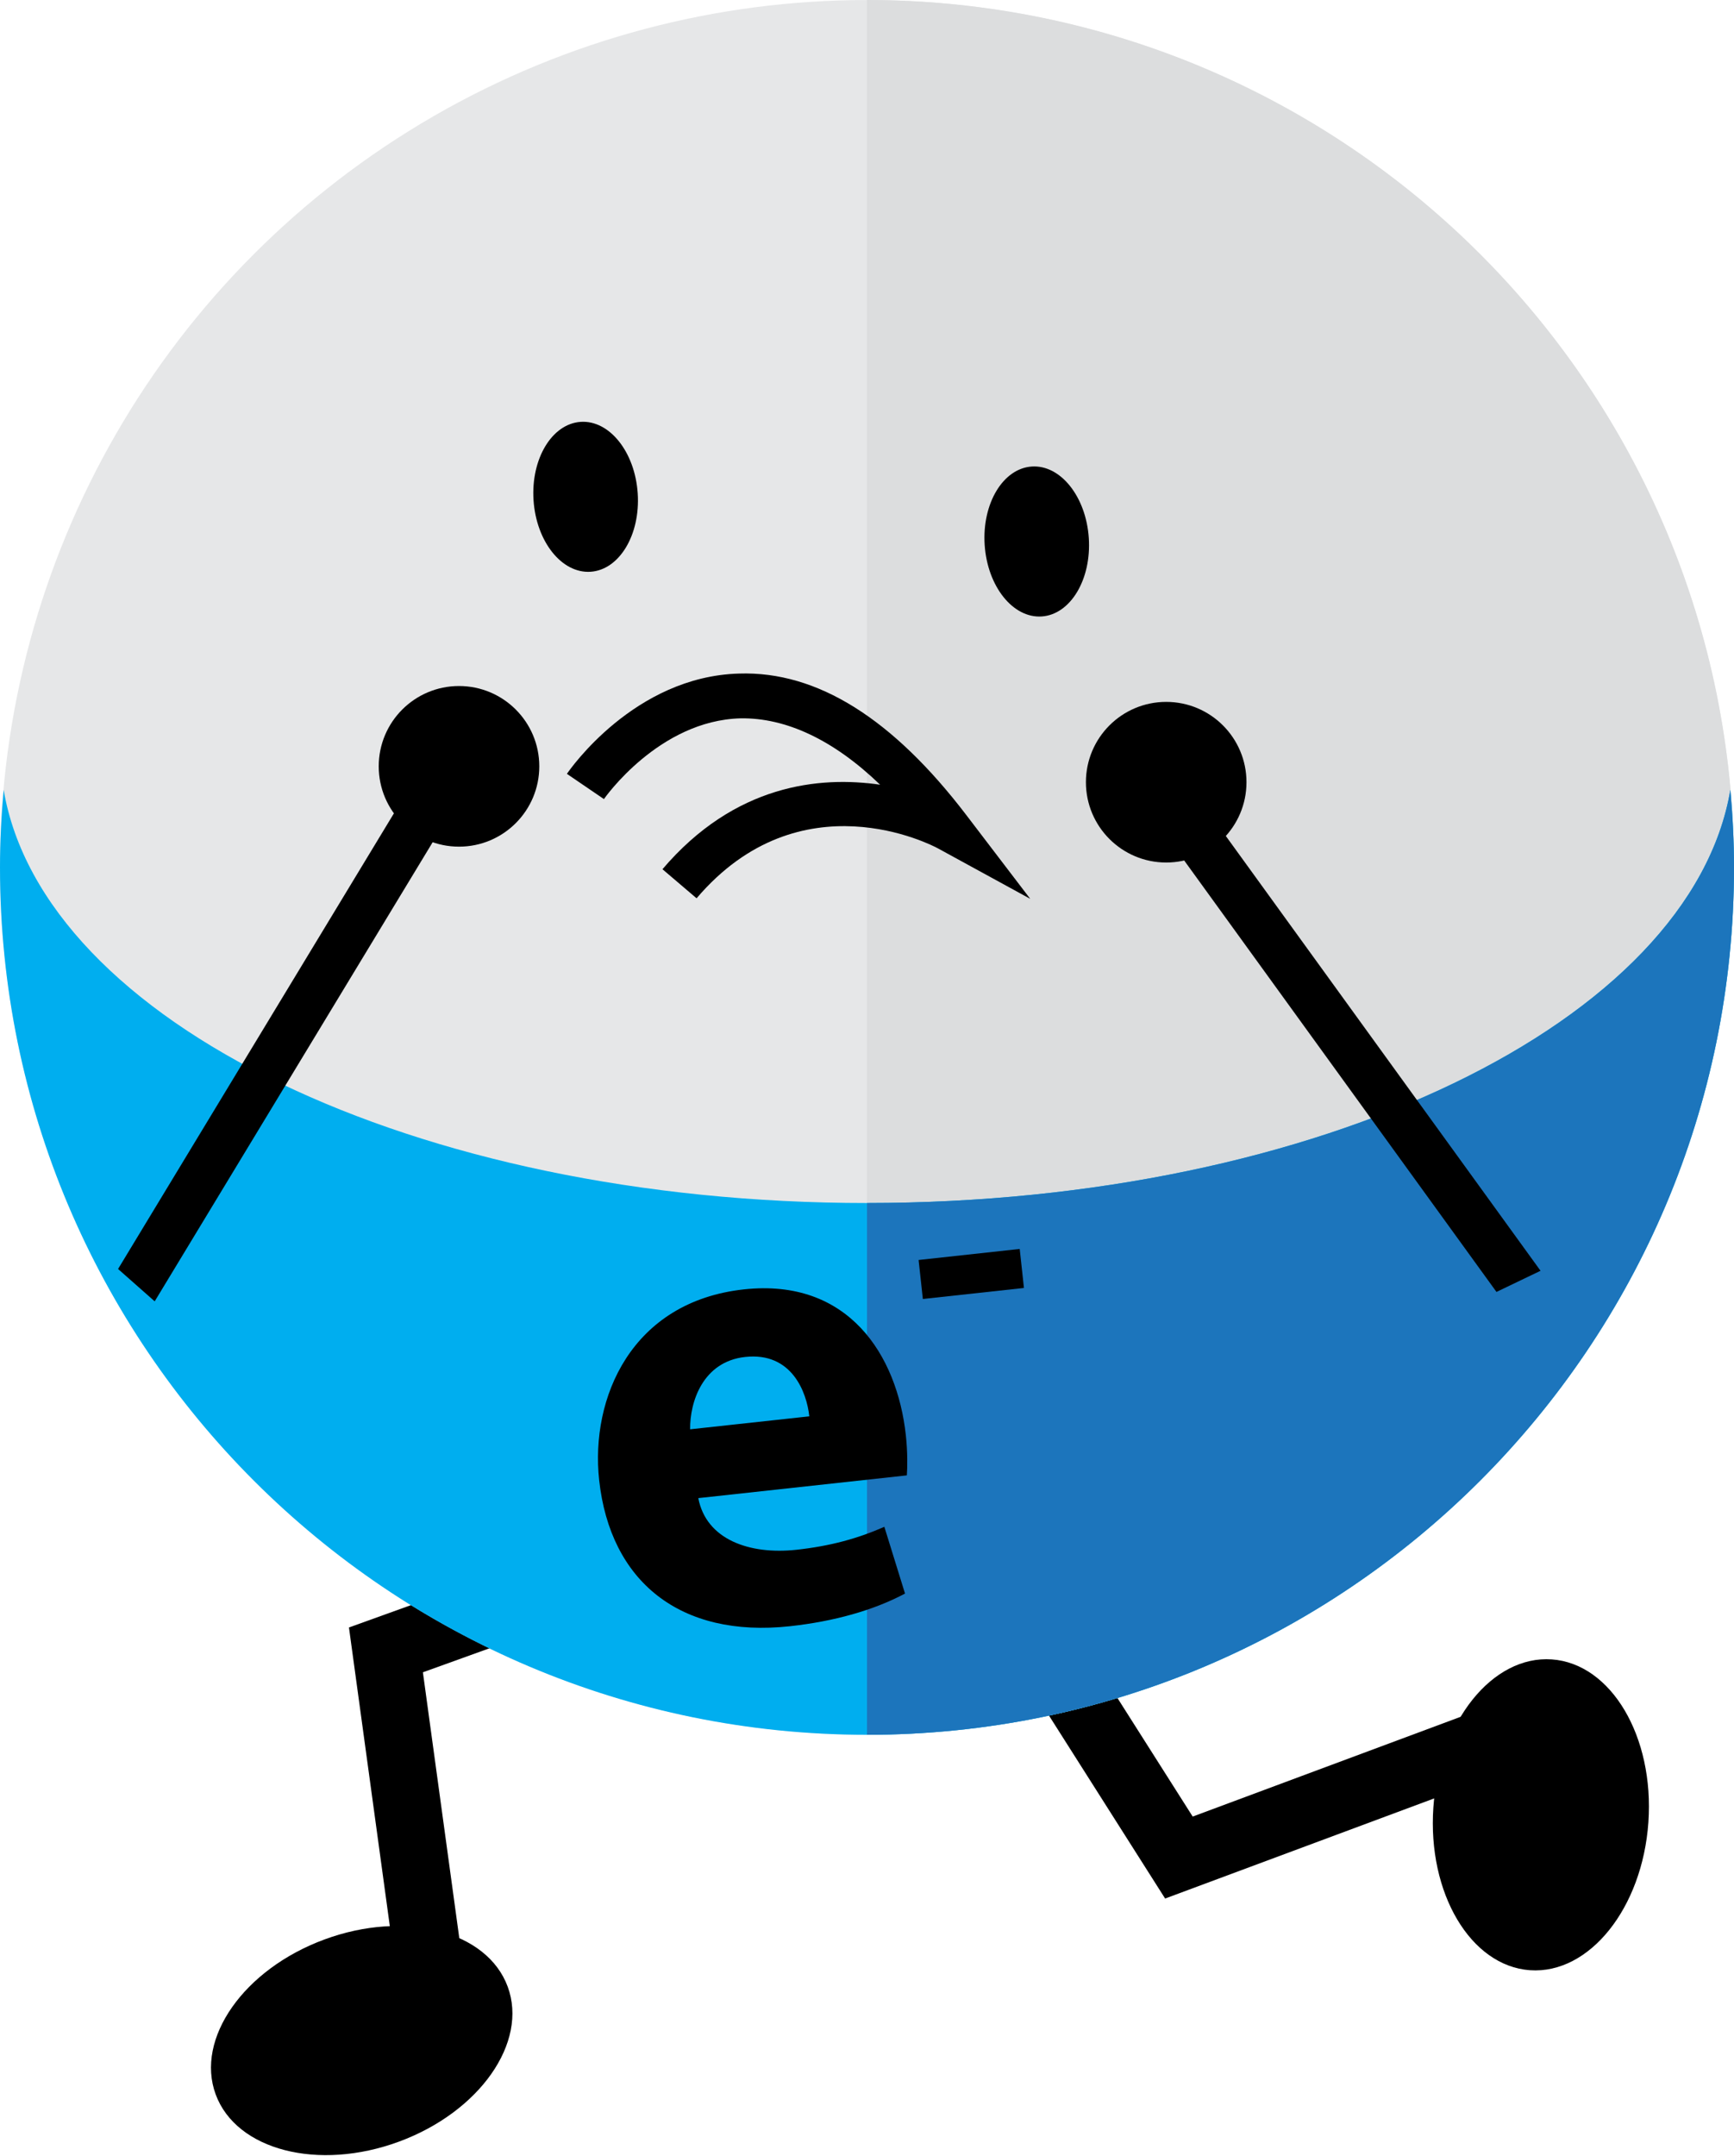 <?xml version="1.0" encoding="utf-8"?>
<!-- Generator: Adobe Illustrator 15.0.0, SVG Export Plug-In . SVG Version: 6.00 Build 0)  -->
<!DOCTYPE svg PUBLIC "-//W3C//DTD SVG 1.1//EN" "http://www.w3.org/Graphics/SVG/1.1/DTD/svg11.dtd">
<svg version="1.1" id="Layer_1" xmlns="http://www.w3.org/2000/svg" xmlns:xlink="http://www.w3.org/1999/xlink" x="0px" y="0px"
	 width="77.413px" height="96.208px" viewBox="0 0 77.413 96.208" enable-background="new 0 0 77.413 96.208" xml:space="preserve">
<g>
	<ellipse transform="matrix(0.938 -0.346 0.346 0.938 -30.497 11.191)" cx="16.126" cy="91.094" rx="6.949" ry="4.809"/>
</g>
<g>
	<polygon points="17.709,88.186 15.579,72.624 29.976,67.438 30.994,70.26 18.88,74.624 20.682,87.78 	"/>
</g>
<g>
	<polygon points="52.016,84.72 43.812,71.802 46.345,70.195 53.247,81.062 65.693,76.43 66.74,79.243 	"/>
</g>
<g>
	<circle fill="#E6E7E8" cx="38.706" cy="38.707" r="38.706"/>
</g>
<g>
	<path fill="#DCDDDE" d="M38.706,0c21.378,0,38.707,17.33,38.707,38.707S60.083,77.413,38.706,77.413"/>
</g>
<g>
	<g>
		<path fill="#00AEEF" d="M38.706,53.683c-20.208,0-36.792-8.104-38.543-18.438C0.061,36.386,0,37.539,0,38.707
			c0,21.377,17.329,38.706,38.706,38.706c21.378,0,38.707-17.329,38.707-38.706c0-1.167-0.061-2.32-0.162-3.462
			C75.499,45.579,58.916,53.683,38.706,53.683z"/>
	</g>
</g>
<g>
	<ellipse transform="matrix(0.998 -0.066 0.066 0.998 -1.402 1.768)" cx="26.136" cy="22.171" rx="2.33" ry="3.351"/>
</g>
<g>
	<ellipse transform="matrix(0.998 -0.066 0.066 0.998 -1.492 3.103)" cx="46.274" cy="24.163" rx="2.329" ry="3.352"/>
</g>
<g>
	<g>
		<path fill="#1C75BC" d="M38.706,77.413c21.378,0,38.707-17.329,38.707-38.706c0-1.167-0.061-2.32-0.162-3.462
			c-1.752,10.334-18.335,18.438-38.545,18.438"/>
	</g>
</g>
<g>
	<g>
		<path d="M31.175,66.852c0.351,1.847,2.28,2.533,4.378,2.305c1.537-0.167,2.757-0.51,3.928-1.025l0.923,2.979
			c-1.415,0.753-3.185,1.244-5.136,1.457c-4.908,0.534-8.025-1.997-8.519-6.519c-0.399-3.666,1.437-7.964,6.462-8.512
			c4.67-0.509,6.84,2.934,7.23,6.51c0.084,0.77,0.068,1.459,0.045,1.79L31.175,66.852z M36.131,63.202
			c-0.119-1.094-0.791-2.876-2.861-2.65c-1.893,0.206-2.474,2.004-2.46,3.229L36.131,63.202z"/>
	</g>
	<g>
		<path d="M45.524,55.733l0.189,1.741L41.2,57.966l-0.19-1.741L45.524,55.733z"/>
	</g>
</g>
<g>
	<ellipse transform="matrix(0.07 -0.998 0.998 0.07 -16.904 143.948)" cx="68.775" cy="81.043" rx="6.949" ry="4.809"/>
</g>
<g>
	<g>
		<g>
			<circle cx="20.492" cy="34.197" r="3.584"/>
		</g>
	</g>
	<g>
		<polygon points="6.906,58.071 5.271,56.627 18.857,34.196 20.493,35.64 		"/>
	</g>
</g>
<g>
	<path d="M45.993,40.109l-4.13-2.257c-0.247-0.133-6.129-3.211-10.765,2.233l-1.523-1.297c3.228-3.789,7.02-4.166,9.717-3.771
		c-2.096-2.02-4.219-2.992-6.226-2.962c-3.652,0.092-6.08,3.567-6.104,3.603l-1.653-1.126c0.12-0.177,3.006-4.346,7.687-4.475
		c3.499-0.115,6.872,2.028,10.142,6.311L45.993,40.109z"/>
</g>
<g>
	<g>
		<g>
			<circle cx="52.064" cy="34.905" r="3.584"/>
		</g>
	</g>
	<g>
		<polygon points="68.776,56.707 66.809,57.651 51.428,36.411 53.394,35.466 		"/>
	</g>
</g>
</svg>
